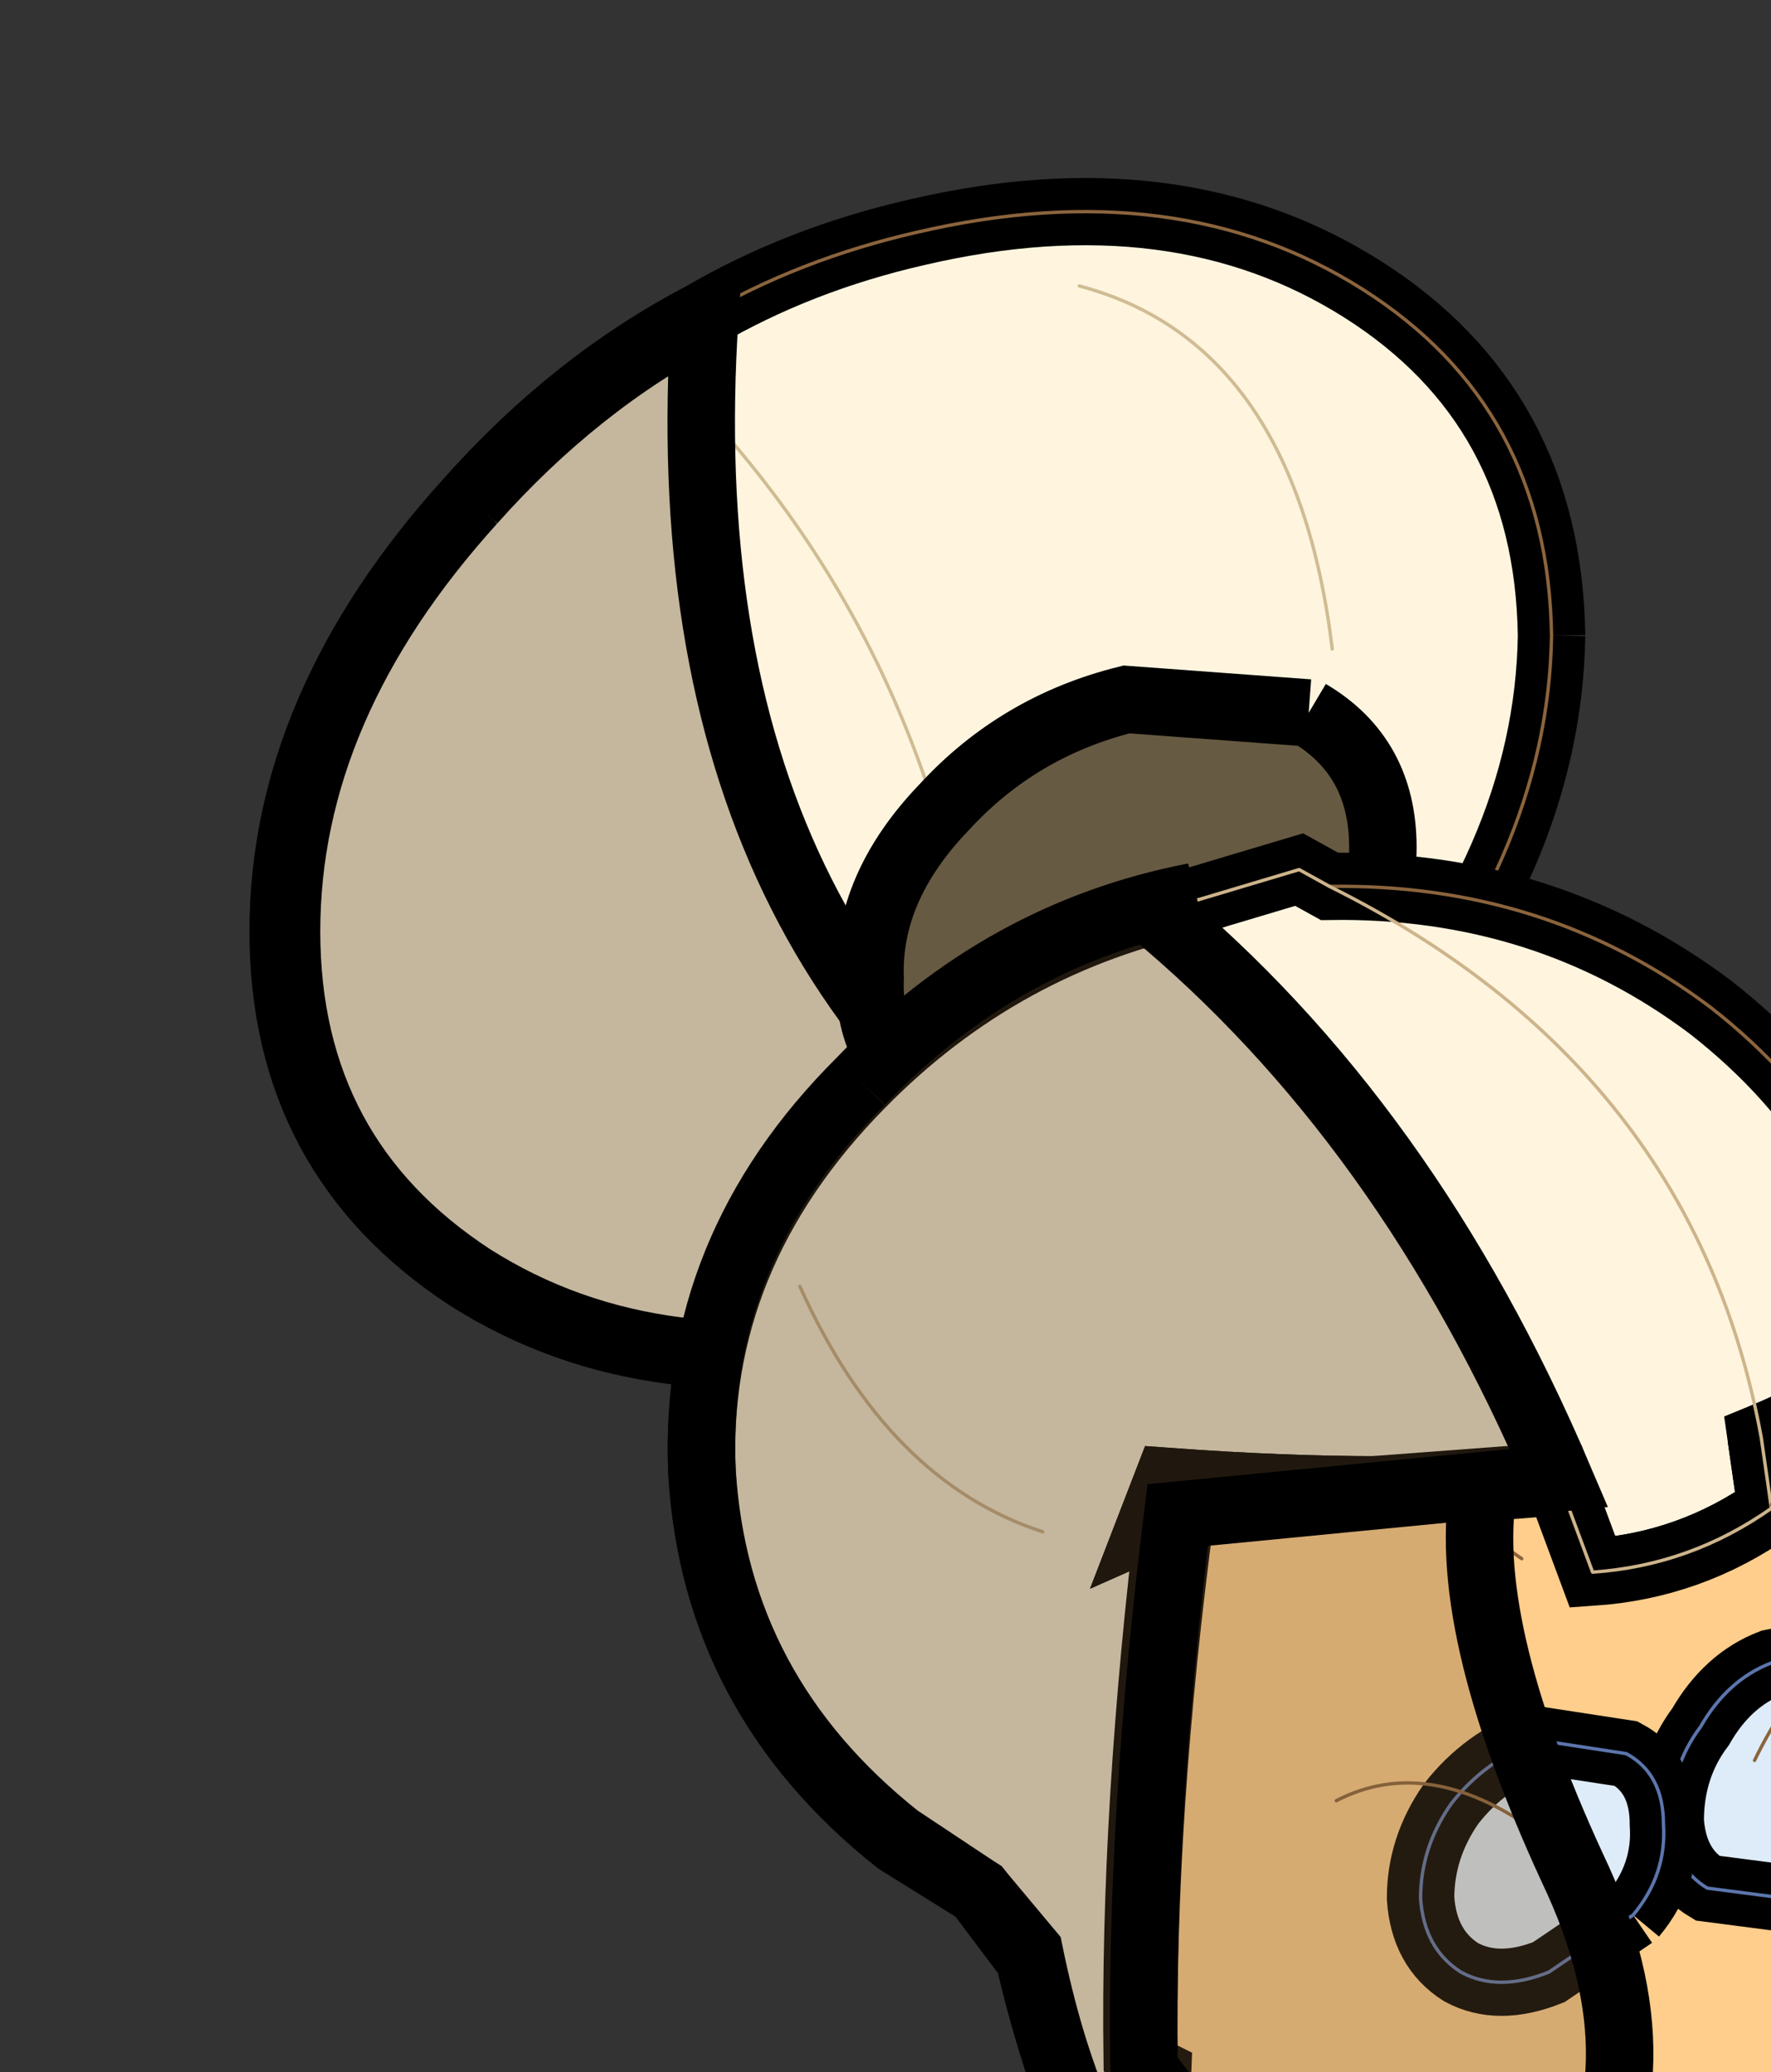 <svg width="513" height="600" xmlns="http://www.w3.org/2000/svg" xmlns:xlink="http://www.w3.org/1999/xlink">
 <rect width="100%" height="100%" fill="#333333" stroke="none"/>
 <!-- Created with Method Draw - http://github.com/duopixel/Method-Draw/ -->

 <g>
  <title>background</title>
  <g display="none" overflow="visible" y="0" x="0" height="100%" width="100%" id="canvasGrid">
   <rect fill="url(#gridpattern)" stroke-width="0" y="0" x="0" height="100%" width="100%"/>
  </g>
 </g>
 <g>
  <title>Layer 1</title>
  <defs>
   <g transform="matrix(1,0,0,1,9.4,8.5) " id="svg_28">
    <use id="svg_35" xlink:href="#svg_27" width="7.6" transform="matrix(1,0,0,1,-0.7,-1.45) " height="6.7"/>
    <use xlink:href="#svg_26" width="18.8" transform="matrix(1,0,0,1,-9.4,-8.5) " id="svg_30" height="17"/>
    <use id="svg_36" xlink:href="#svg_24" width="18.8" transform="matrix(1,0,0,1,-9.4,-8.5) " height="17"/>
    <use xlink:href="#svg_23" width="7.6" transform="matrix(1,0,0,1,-0.7,-1.45) " id="svg_29" height="6.7"/>
   </g>
   <g transform="matrix(1,0,0,1,0.7,1.45) " id="svg_27">
    <path id="svg_37" stroke-width="0.05" stroke-linejoin="round" stroke-linecap="round" stroke="#391d11" fill="none" d="m5.8,-1.05q1.1,0.65 1.1,2q0,1.25 -1.1,2.5q-1.1,1.2 -2.7,1.65l-2.7,-0.25q-1.15,-0.7 -1.1,-1.95q-0.05,-1.35 1.1,-2.55q1.1,-1.2 2.7,-1.6l2.7,0.2z"/>
   </g>
   <g transform="matrix(1,0,0,1,9.4,8.5) " id="svg_26">
    <use id="svg_38" xlink:href="#svg_25" width="18.8" transform="matrix(1,0,0,1,-9.4,-8.5) " height="17"/>
   </g>
   <g transform="matrix(1,0,0,1,9.4,8.5) " id="svg_25">
    <path id="svg_39" fill-rule="evenodd" fill="#fff5df" d="m9.4,-2.2q-0.05,3.35 -2.8,6.45q-1.45,1.55 -3.2,2.6q-1.6,0.9 -3.4,1.35q-3.9,0.9 -6.65,-0.85q-2.75,-1.8 -2.75,-5.15q0,-3.35 2.75,-6.4q1.55,-1.75 3.45,-2.75q1.45,-0.85 3.2,-1.25q3.85,-0.9 6.6,0.85q2.75,1.75 2.8,5.15"/>
   </g>
   <g transform="matrix(1,0,0,1,9.4,8.5) " id="svg_24">
    <path id="svg_40" stroke-width="0.05" stroke-linejoin="round" stroke-linecap="round" stroke="#8b643d" fill="none" d="m9.4,-2.2q-0.05,3.35 -2.8,6.45q-1.45,1.55 -3.2,2.6q-1.6,0.9 -3.4,1.35q-3.9,0.9 -6.65,-0.85q-2.75,-1.8 -2.75,-5.15q0,-3.35 2.75,-6.4q1.55,-1.75 3.45,-2.75q1.45,-0.85 3.2,-1.25q3.85,-0.9 6.6,0.85q2.75,1.75 2.8,5.15"/>
    <path id="svg_41" stroke-width="0.05" stroke-linejoin="round" stroke-linecap="round" stroke="#d0bc93" fill="none" d="m2.4,-7.4q3.2,0.85 3.75,5.4m-9,-3.2q2.3,2.65 3.25,6.05"/>
    <path id="svg_42" fill-rule="evenodd" fill-opacity="0.353" fill="#5b4428" d="m-6.6,-4.2q1.55,-1.75 3.45,-2.75q-0.65,9.85 6.6,13.8q-1.6,0.9 -3.4,1.35q-3.9,0.9 -6.65,-0.85q-2.75,-1.8 -2.75,-5.15q0,-3.35 2.75,-6.4"/>
   </g>
   <g transform="matrix(1,0,0,1,3.8,3.35) " id="svg_23">
    <use id="svg_43" xlink:href="#svg_22" width="7.6" transform="matrix(1,0,0,1,-3.8,-3.35) " height="6.7"/>
   </g>
   <g transform="matrix(1,0,0,1,3.8,3.35) " id="svg_22">
    <path id="svg_44" fill-rule="evenodd" fill="#675a43" d="m2.7,-2.95q1.1,0.65 1.1,2q0,1.25 -1.1,2.5q-1.1,1.2 -2.7,1.65l-2.7,-0.25q-1.15,-0.7 -1.1,-1.95q-0.05,-1.35 1.1,-2.55q1.1,-1.2 2.7,-1.6l2.7,0.2"/>
   </g>
   <g transform="matrix(1,0,0,1,10.4,9.1) " id="svg_20">
    <use xlink:href="#svg_19" width="17.85" transform="matrix(1,0,0,1,-10.4,-9.1) " id="svg_21" height="20.75"/>
    <use id="svg_45" xlink:href="#svg_17" width="19.45" transform="matrix(1,0,0,1,-10.4,-9.1) " height="20.75"/>
   </g>
   <g transform="matrix(1,0,0,1,8.9,10.35) " id="svg_19">
    <use id="svg_46" xlink:href="#svg_18" width="17.85" transform="matrix(1,0,0,1,-8.9,-10.35) " height="20.75"/>
   </g>
   <g transform="matrix(1,0,0,1,8.9,10.35) " id="svg_18">
    <path id="svg_47" fill-rule="evenodd" fill="#fff5df" d="m8.85,-3.3q-0.7,0.85 -2.05,1.4l0.15,1.05q-1.2,0.85 -2.65,0.95l-0.5,-1.35q-2.4,0.25 -5.8,0l-0.25,0.65l0.45,-0.2q-0.6,4.5 -0.55,8.25l0.2,2.95q-1.3,-1.9 -1.9,-4.55l-0.75,-1l-1.2,-0.75q-2.7,-2.15 -2.9,-5.45q-0.15,-3.25 2.35,-5.8q2.1,-2.15 5,-2.75l1.5,-0.45l0.45,0.25q3.2,-0.05 5.65,1.8q2.55,2 2.9,5l-0.1,0"/>
   </g>
   <g transform="matrix(1,0,0,1,10.4,9.1) " id="svg_17">
    <path id="svg_48" fill-rule="evenodd" fill="#fff5df" d="m7.35,-2.05l0.1,0l0,0.05l-0.1,-0.05"/>
    <path id="svg_49" fill-rule="evenodd" fill="#ffce8c" d="m5.3,-0.65q1.35,-0.55 2.05,-1.4l0.1,0.05q0.55,0.9 0.55,1.9l-0.3,2.15q-0.2,1.45 0.3,2.6q0.95,0.4 1.05,1.7q0,1.55 -1.75,2.75q-2.4,1.6 -4.05,1.95q-1.8,0.35 -4.9,-0.5q-2.05,-0.55 -2,-1.75l-0.2,-0.1q-0.05,-3.75 0.55,-8.25l-0.45,0.2l0.25,-0.65q3.4,0.25 5.8,0l0.5,1.35q1.45,-0.1 2.65,-0.95l-0.15,-1.05"/>
    <path id="svg_50" stroke-width="0.05" stroke-linejoin="round" stroke-linecap="round" stroke="#8b643d" fill="none" d="m7.35,-2.05l0.1,0q-0.35,-3 -2.9,-5q-2.45,-1.85 -5.65,-1.8m-2.75,17.55l0.2,0.1q-0.05,1.2 2,1.75q3.1,0.85 4.9,0.5q1.65,-0.35 4.05,-1.95q1.75,-1.2 1.75,-2.75q-0.1,-1.3 -1.05,-1.7q-0.5,-1.15 -0.3,-2.6l0.3,-2.15q0,-1 -0.55,-1.9l0,-0.05m-10.5,-6.6q-2.9,0.6 -5,2.75q-2.5,2.55 -2.35,5.8q0.2,3.3 2.9,5.45l1.2,0.75l0.75,1"/>
    <path id="svg_51" stroke-width="0.05" stroke-linejoin="round" stroke-linecap="round" stroke="#cdb48b" fill="none" d="m-1.1,-8.85q5.4,2.7 6.4,8.2l0.15,1.05q-1.2,0.85 -2.65,0.95l-0.5,-1.35q-2.25,-5.3 -6,-8.45l0.65,-0.2l1.5,-0.45l0.45,0.25m-7.85,5.95q1.3,2.9 3.6,3.65"/>
    <path id="svg_52" stroke-width="0.05" stroke-linejoin="round" stroke-linecap="round" stroke="#735437" fill="none" d="m-3.3,0.45q-0.6,4.5 -0.55,8.25m-1.7,-1.6q0.6,2.65 1.9,4.55l-0.2,-2.95"/>
    <path id="svg_53" fill-rule="evenodd" fill="#deecf9" d="m6.65,5.35l-1,0.85l-1.15,-0.15q-0.5,-0.3 -0.55,-1q0,-0.8 0.45,-1.4q0.4,-0.7 1.05,-0.95q0.7,-0.15 1.15,0.25q0.45,0.35 0.5,1.1l-0.45,1.3"/>
    <path id="svg_54" stroke-width="0.05" stroke-linejoin="round" stroke-linecap="round" stroke="#5c75ad" fill="none" d="m6.65,5.35l-1,0.85l-1.15,-0.15q-0.5,-0.3 -0.55,-1q0,-0.8 0.45,-1.4q0.4,-0.7 1.05,-0.95q0.7,-0.15 1.15,0.25q0.45,0.35 0.5,1.1l-0.45,1.3z"/>
    <path id="svg_55" fill-rule="evenodd" fill="#deecf9" d="m3.4,6.45l-1.25,0.85q-0.75,0.3 -1.3,0q-0.55,-0.35 -0.6,-1.1q0,-0.75 0.45,-1.4q0.5,-0.65 1.3,-0.95l1.3,0.2q0.55,0.3 0.55,1.05q0.05,0.75 -0.45,1.35"/>
    <path id="svg_56" stroke-width="0.05" stroke-linejoin="round" stroke-linecap="round" stroke="#5c75ad" fill="none" d="m3.4,6.45l-1.25,0.85q-0.75,0.3 -1.3,0q-0.55,-0.35 -0.6,-1.1q0,-0.75 0.45,-1.4q0.5,-0.65 1.3,-0.95l1.3,0.2q0.55,0.3 0.55,1.05q0.05,0.75 -0.45,1.35z"/>
    <path id="svg_57" stroke-width="0.05" stroke-linejoin="round" stroke-linecap="round" stroke="#8b643d" fill="none" d="m5.2,4.15q0.9,-1.85 2.05,-1.85"/>
    <path id="svg_58" stroke-width="0.05" stroke-linejoin="round" stroke-linecap="round" stroke="#8b643d" fill="none" d="m1.95,5.2q-1.6,-1.15 -2.95,-0.45"/>
    <path id="svg_59" stroke-width="0.05" stroke-linejoin="round" stroke-linecap="round" stroke="#8b643d" fill="none" d="m5.45,0.35q0.9,-1.85 2.05,-1.85"/>
    <path id="svg_60" stroke-width="0.05" stroke-linejoin="round" stroke-linecap="round" stroke="#8b643d" fill="none" d="m1.75,1.15q-2.1,-1.5 -3.9,-0.65"/>
    <path id="svg_61" fill-rule="evenodd" fill-opacity="0.302" fill="#795a35" d="m2.4,11.05l-4.15,-0.6q-0.85,-0.2 -1.6,-1.05l-0.6,-0.8q-0.05,-3.75 0.5,-8.25l4.65,-0.35q-0.4,2.05 1.3,5.75q1.45,3.05 -0.1,5.3"/>
    <path id="svg_62" fill-rule="evenodd" fill-opacity="0.353" fill="#5b4428" d="m-8.05,-5.95q2.1,-2.2 4.95,-2.75l-0.65,0.2q3.8,3.15 6.05,8.45l-5.65,0.55q-0.55,4.45 -0.5,8.15l0.15,3q-1.3,-1.95 -1.85,-4.65l-0.75,-0.9l-1.2,-0.8q-2.7,-2.15 -2.9,-5.45q-0.15,-3.3 2.35,-5.8"/>
   </g>
  </defs>
  <g stroke="null" id="svg_63">
   <g stroke="null" id="svg_32" transform="matrix(37.083,0,0,37.083,-11216801.205,-8412115.031) ">
    <use stroke="null" x="0" y="0" id="svg_33" xlink:href="#svg_28" width="18.8" transform="matrix(0.527,0,0,0.525,302480.469,226847.246) " height="17"/>
    <use stroke="null" x="0" y="0" id="svg_34" xlink:href="#svg_20" width="19.45" transform="matrix(0.527,0,0,0.525,302483.741,226852.381) " height="20.75"/>
   </g>
  </g>
 </g>
</svg>